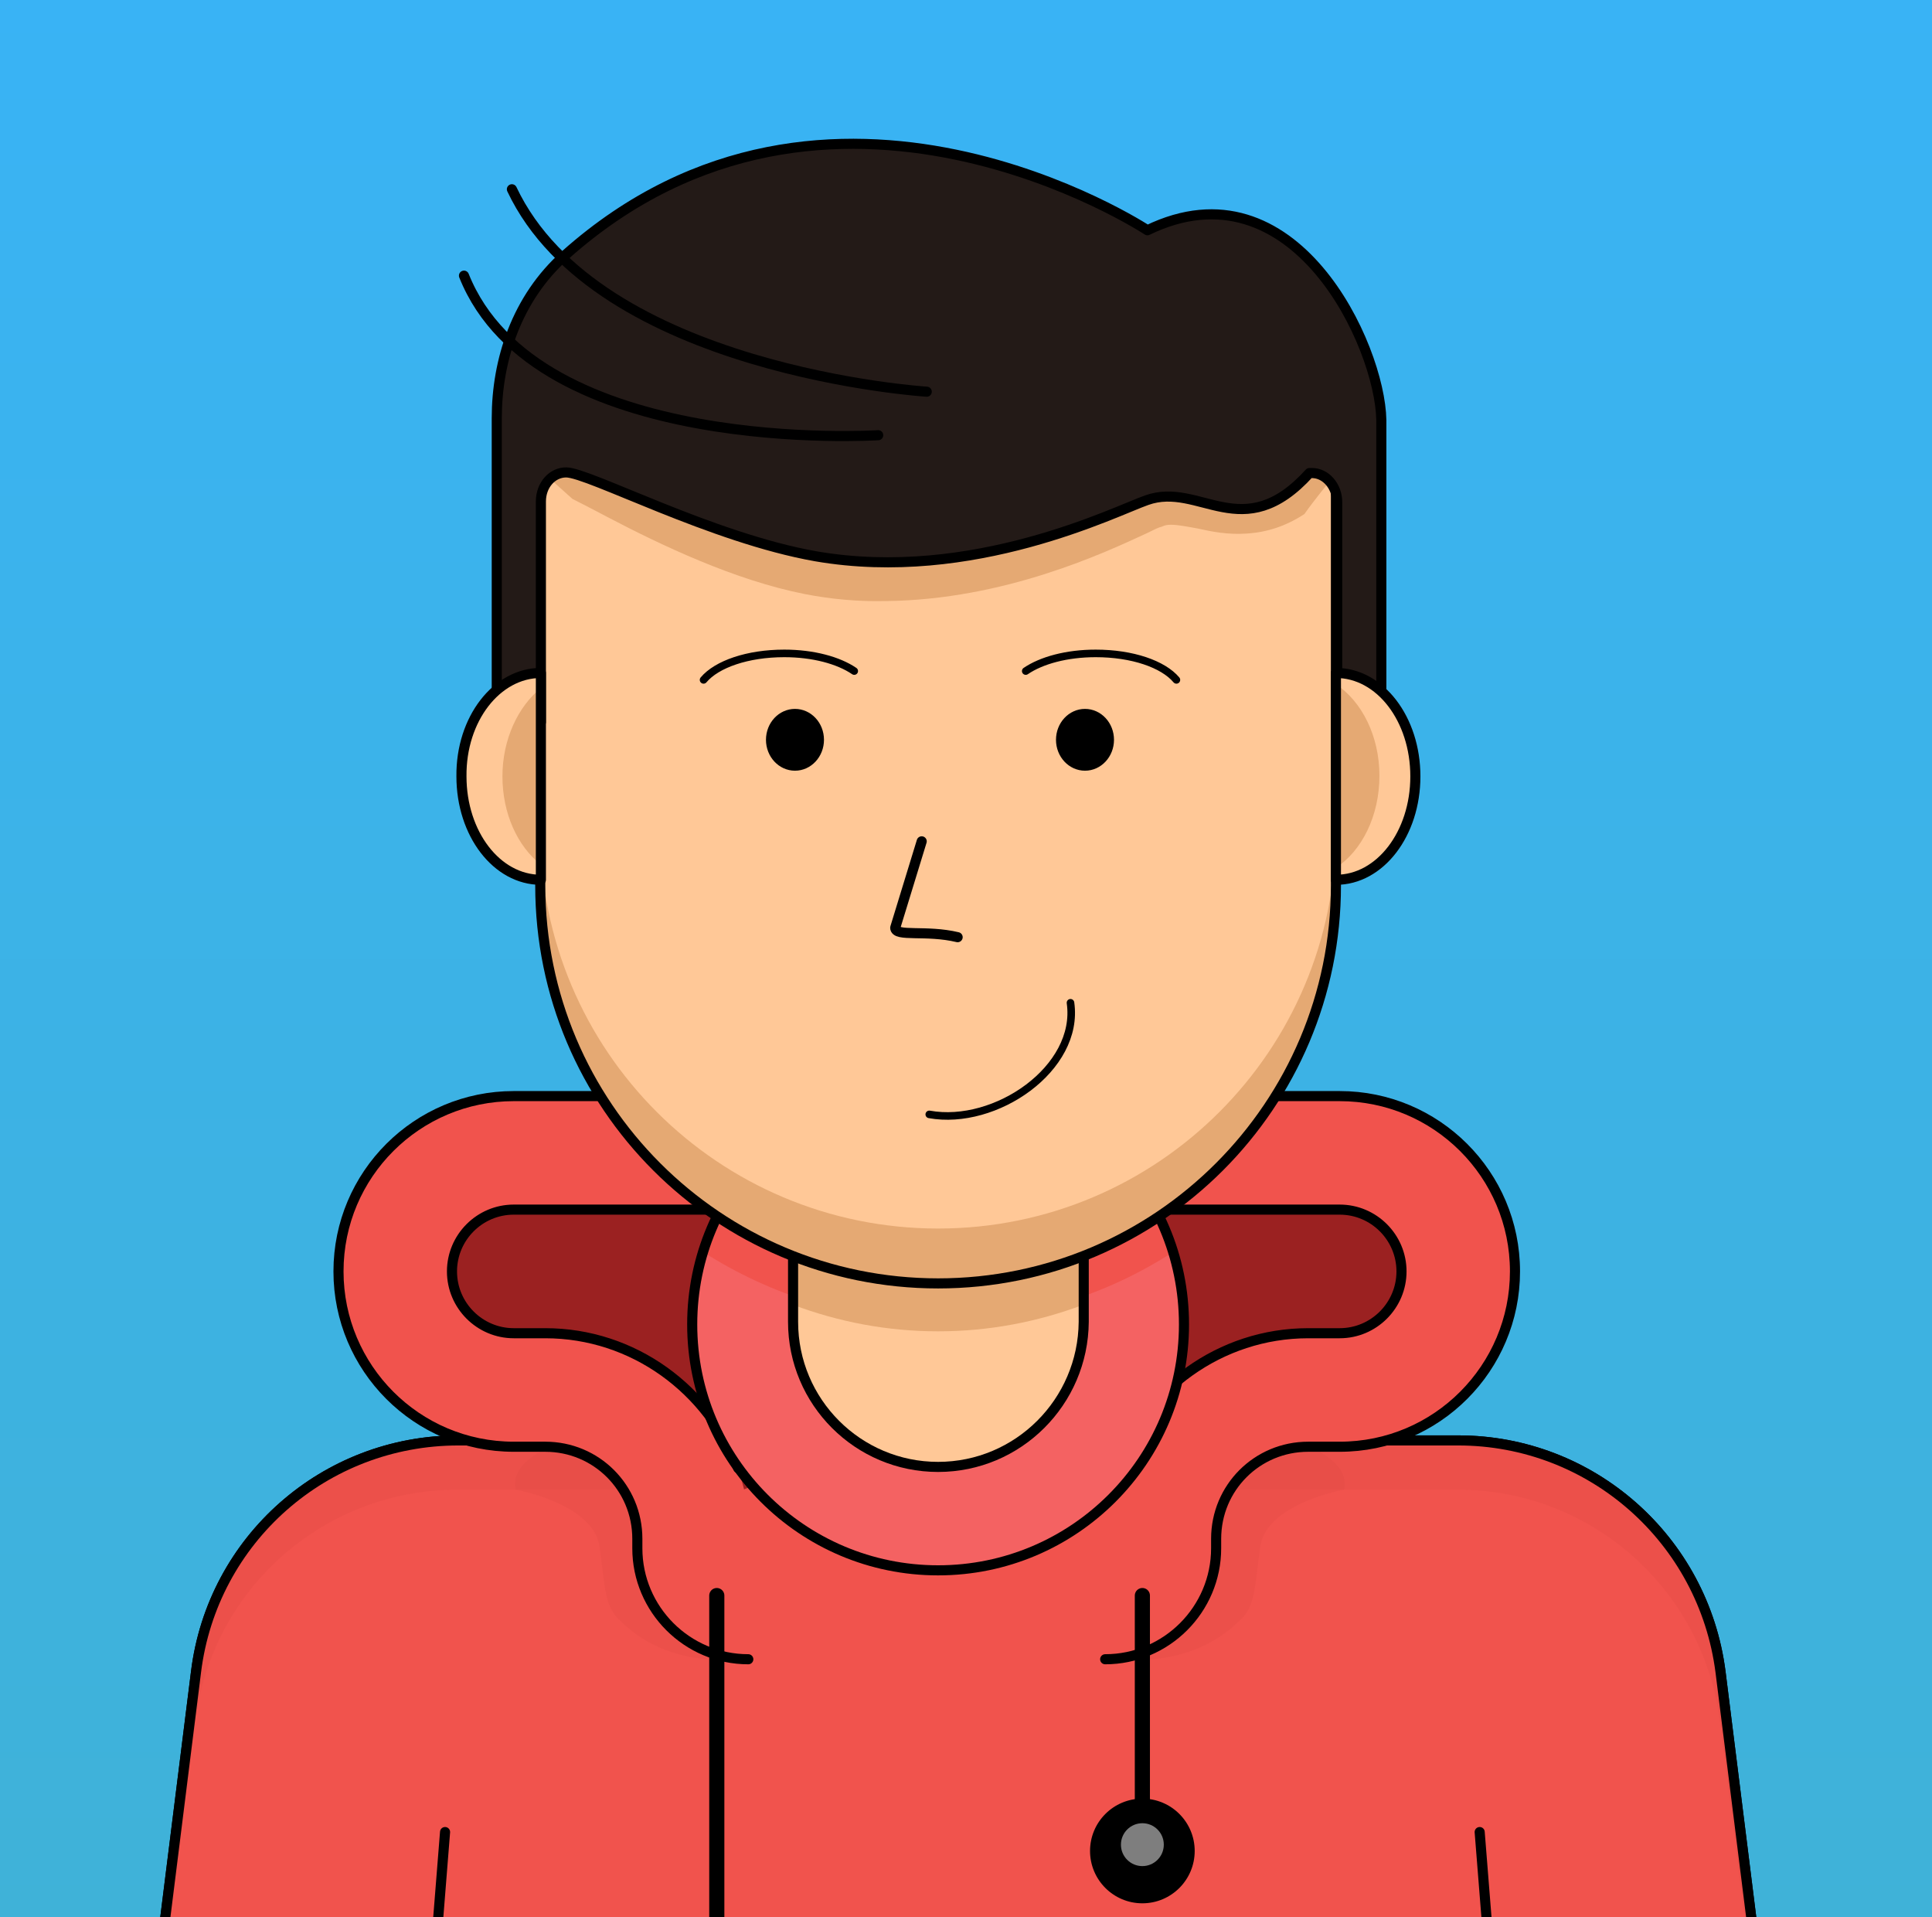 <svg width="766" height="760" viewBox="0 0 766 760" fill="none" xmlns="http://www.w3.org/2000/svg">
<g clip-path="url(#clip0_301_3)">
<rect width="766" height="760" fill="url(#paint0_linear_301_3)"/>
<path d="M639.158 920.676H120.215C80.47 920.676 49.723 885.93 54.722 846.435L77.72 662.705C84.219 610.211 128.714 570.965 181.708 570.965H578.165C630.909 570.965 675.404 610.211 682.153 662.705L705.15 846.435C709.65 885.93 678.903 920.676 639.158 920.676Z" fill="#F1534D"/>
<path d="M639.158 920.676H120.215C80.47 920.676 49.723 885.93 54.722 846.435L77.72 662.705C84.219 610.211 128.714 570.965 181.708 570.965H578.165C630.909 570.965 675.404 610.211 682.153 662.705L705.15 846.435C709.65 885.93 678.903 920.676 639.158 920.676Z" stroke="black" stroke-width="4" stroke-miterlimit="10" stroke-linecap="round" stroke-linejoin="round"/>
<path d="M176.458 726.198L171.459 788.941" stroke="black" stroke-width="4" stroke-miterlimit="10" stroke-linecap="round" stroke-linejoin="round"/>
<path d="M586.663 726.198L591.663 788.941" stroke="black" stroke-width="4" stroke-miterlimit="10" stroke-linecap="round" stroke-linejoin="round"/>
<path d="M639.157 920.677H120.214C80.469 920.677 49.722 885.93 54.721 846.435L77.719 662.705C84.218 610.211 128.713 570.965 181.707 570.965H578.164C630.908 570.965 675.403 610.211 682.152 662.705L705.149 846.435C709.649 885.93 678.902 920.677 639.157 920.677Z" fill="#F1534D"/>
<g opacity="0.24">
<path opacity="0.24" d="M77.471 682.203C83.97 629.708 128.465 590.463 181.459 590.463H577.915C630.659 590.463 675.154 629.708 681.904 682.203L704.651 864.432C705.401 858.683 705.651 852.684 704.901 846.434L681.904 662.705C675.404 610.21 630.909 570.965 577.915 570.965H181.459C128.715 570.965 84.22 610.21 77.471 662.705L54.473 846.434C53.723 852.434 53.723 858.433 54.723 864.432L77.471 682.203Z" fill="#9B2121"/>
<path opacity="0.24" d="M204.456 590.462C204.456 590.462 235.203 595.962 237.702 612.96C239.702 626.708 239.452 635.707 244.702 641.207C249.951 646.706 262.2 657.955 286.947 657.955C273.198 644.206 272.948 595.962 269.199 595.962C265.699 595.962 256.7 571.965 256.7 571.965L244.702 566.465C244.952 566.465 200.706 571.964 204.456 590.462Z" fill="#9B2121"/>
<path opacity="0.24" d="M532.921 590.462C532.921 590.462 502.174 595.962 499.674 612.96C497.674 626.708 497.924 635.707 492.675 641.207C487.426 646.456 475.177 657.955 450.43 657.955C464.178 644.206 464.428 595.962 468.178 595.962C471.677 595.962 480.676 571.965 480.676 571.965L492.675 566.465C492.425 566.465 536.67 571.964 532.921 590.462Z" fill="#9B2121"/>
</g>
<path d="M639.157 920.677H120.214C80.469 920.677 49.722 885.93 54.721 846.435L77.719 662.705C84.218 610.211 128.713 570.965 181.707 570.965H578.164C630.908 570.965 675.403 610.211 682.152 662.705L705.149 846.435C709.649 885.93 678.902 920.677 639.157 920.677Z" stroke="black" stroke-width="4" stroke-miterlimit="10" stroke-linecap="round" stroke-linejoin="round"/>
<path d="M176.458 726.198L171.459 788.941" stroke="black" stroke-width="4" stroke-miterlimit="10" stroke-linecap="round" stroke-linejoin="round"/>
<path d="M586.663 726.198L591.663 788.941" stroke="black" stroke-width="4" stroke-miterlimit="10" stroke-linecap="round" stroke-linejoin="round"/>
<path d="M312.94 466.477L230.699 462.227L192.203 466.477C192.203 466.477 166.456 485.724 166.456 490.974C166.456 496.223 168.956 538.968 168.956 538.968C168.956 538.968 229.699 547.218 236.198 553.467C242.698 559.716 281.193 595.712 281.193 595.712L318.439 581.214L337.937 529.22L312.94 466.477Z" fill="#9B2121"/>
<path d="M298.441 434.73H203.451C165.205 434.73 133.959 465.727 133.959 504.222C133.959 542.468 164.956 573.715 203.451 573.715H215.95C236.198 573.715 252.446 589.963 252.446 610.211V613.96C252.446 638.208 272.194 657.955 296.441 657.955V612.96C296.941 612.96 297.441 613.46 297.441 613.96V610.211C297.441 565.216 260.945 528.72 215.95 528.72H203.451C189.953 528.72 178.954 517.721 178.954 504.222C178.954 490.724 189.953 479.725 203.451 479.725H298.441V434.73Z" fill="#F1534D"/>
<path d="M292.689 581.964C281.19 550.968 251.193 528.47 216.197 528.47H203.698C190.2 528.47 179.201 517.471 179.201 503.973C179.201 490.474 190.2 479.475 203.698 479.475H298.688V434.48H203.698C165.453 434.48 134.206 465.477 134.206 503.973C134.206 542.218 165.203 573.465 203.698 573.465H216.197C236.445 573.465 252.693 589.713 252.693 609.961V613.711C252.693 637.958 272.441 657.706 296.688 657.706" stroke="black" stroke-width="4" stroke-miterlimit="10" stroke-linecap="round" stroke-linejoin="round"/>
<path d="M421.681 466.477L503.922 462.228L542.417 466.477C542.417 466.477 568.165 485.725 568.165 490.975C568.165 496.224 565.665 538.969 565.665 538.969C565.665 538.969 504.922 547.218 498.422 553.468C491.923 559.967 453.427 595.713 453.427 595.713L416.181 581.215L396.684 529.22L421.681 466.477Z" fill="#9B2121"/>
<path d="M436.179 434.73H531.168C569.414 434.73 600.661 465.727 600.661 504.223C600.661 542.468 569.664 573.715 531.168 573.715H518.67C498.422 573.715 482.174 589.963 482.174 610.211V613.961C482.174 638.208 462.426 657.956 438.179 657.956V612.961C437.679 612.961 437.179 613.461 437.179 613.961V610.211C437.179 565.216 473.675 528.72 518.67 528.72H531.168C544.667 528.72 555.666 517.721 555.666 504.223C555.666 490.724 544.667 479.725 531.168 479.725H436.179V434.73Z" fill="#F1534D"/>
<path d="M442.178 581.964C453.677 550.968 483.673 528.47 518.67 528.47H531.168C544.667 528.47 555.666 517.471 555.666 503.973C555.666 490.474 544.667 479.476 531.168 479.476H436.179V434.481H531.168C569.414 434.481 600.661 465.477 600.661 503.973C600.661 542.219 569.664 573.465 531.168 573.465H518.67C498.422 573.465 482.174 589.714 482.174 609.961V613.711C482.174 637.958 462.426 657.706 438.179 657.706" stroke="black" stroke-width="4" stroke-miterlimit="10" stroke-linecap="round" stroke-linejoin="round"/>
<path d="M371.936 622.46C425.778 622.46 469.426 578.812 469.426 524.97C469.426 471.129 425.778 427.481 371.936 427.481C318.095 427.481 274.447 471.129 274.447 524.97C274.447 578.812 318.095 622.46 371.936 622.46Z" fill="#F46262"/>
<path d="M278.697 496.223C305.694 513.471 337.691 523.72 371.937 523.72C406.183 523.72 438.18 513.721 465.177 496.223C452.928 456.228 415.932 427.231 371.937 427.231C328.192 427.481 290.946 456.477 278.697 496.223Z" fill="#F1534D"/>
<path d="M371.936 622.46C425.778 622.46 469.426 578.812 469.426 524.97C469.426 471.129 425.778 427.481 371.936 427.481C318.095 427.481 274.447 471.129 274.447 524.97C274.447 578.812 318.095 622.46 371.936 622.46Z" stroke="black" stroke-width="4" stroke-miterlimit="10" stroke-linecap="round" stroke-linejoin="round"/>
<path d="M371.933 581.464C340.187 581.464 314.439 555.717 314.439 523.97V480.975C314.439 472.976 320.939 466.477 328.938 466.477H415.178C423.177 466.477 429.677 472.976 429.677 480.975V523.97C429.427 555.717 403.68 581.464 371.933 581.464Z" fill="#FFC897"/>
<path d="M415.178 466.477H328.938C320.939 466.477 314.439 473.476 314.439 481.975V517.221C332.437 523.97 351.685 527.72 371.933 527.72C392.181 527.72 411.429 523.97 429.427 517.221V481.975C429.427 473.476 422.927 466.477 415.178 466.477Z" fill="#E5A973"/>
<path d="M371.933 581.464C340.187 581.464 314.439 555.717 314.439 523.97V480.975C314.439 472.976 320.939 466.477 328.938 466.477H415.178C423.177 466.477 429.677 472.976 429.677 480.975V523.97C429.427 555.717 403.68 581.464 371.933 581.464Z" stroke="black" stroke-width="4" stroke-miterlimit="10" stroke-linecap="round" stroke-linejoin="round"/>
<path d="M284.194 632.458V765.443" stroke="black" stroke-width="6" stroke-miterlimit="10" stroke-linecap="round" stroke-linejoin="round"/>
<path d="M452.928 632.458V726.198" stroke="black" stroke-width="6" stroke-miterlimit="10" stroke-linecap="round" stroke-linejoin="round"/>
<path d="M452.926 754.444C464.385 754.444 473.674 745.155 473.674 733.697C473.674 722.238 464.385 712.949 452.926 712.949C441.468 712.949 432.179 722.238 432.179 733.697C432.179 745.155 441.468 754.444 452.926 754.444Z" fill="black"/>
<path d="M452.926 739.697C457.62 739.697 461.425 735.892 461.425 731.198C461.425 726.504 457.62 722.698 452.926 722.698C448.232 722.698 444.427 726.504 444.427 731.198C444.427 735.892 448.232 739.697 452.926 739.697Z" fill="#7E7E7E"/>
<path d="M371.937 508.722C284.946 508.722 214.204 438.229 214.204 350.989V168.009H529.669V350.989C529.669 437.979 459.177 508.722 371.937 508.722Z" fill="#FFC897"/>
<path d="M371.937 486.974C284.946 486.974 214.204 416.482 214.204 329.241V350.989C214.204 437.979 284.696 508.721 371.937 508.721C458.927 508.721 529.669 438.229 529.669 350.989V329.241C529.669 416.232 459.177 486.974 371.937 486.974Z" fill="#E5A973"/>
<path d="M371.937 508.722C284.946 508.722 214.204 438.229 214.204 350.989V168.009H529.669V350.989C529.669 437.979 459.177 508.722 371.937 508.722Z" stroke="black" stroke-width="4" stroke-miterlimit="10" stroke-linecap="round" stroke-linejoin="round"/>
<path d="M530.92 186.258C530.42 177.759 529.92 169.009 529.67 160.51C424.682 165.51 319.193 164.76 214.455 155.511C213.705 165.26 213.205 175.009 212.455 184.758C217.205 189.007 222.204 193.507 226.953 197.756C230.953 199.756 236.202 202.506 240.952 205.006C261.95 216.004 291.196 230.003 319.193 235.502C329.442 237.502 340.191 238.502 351.19 238.252C398.434 237.752 438.18 219.004 454.928 211.255C457.428 210.005 459.428 209.005 460.678 208.755C461.678 208.255 462.677 208.005 464.177 208.005C467.177 208.005 470.676 208.755 474.926 209.505C480.425 210.755 486.925 212.005 494.174 211.505C502.423 211.005 509.922 208.505 517.171 203.756C521.421 197.756 526.17 192.007 530.92 186.258Z" fill="#E5A973"/>
<path d="M454.929 91.268C454.929 91.268 328.693 8.027 224.205 101.017C204.707 118.265 196.958 143.012 196.958 165.76V286.246H214.456V198.756C214.456 192.257 218.956 187.257 224.455 187.257C233.454 187.257 282.199 213.255 323.444 220.504C385.687 231.253 442.431 202.506 454.679 198.256C475.677 190.757 492.675 216.754 519.172 187.507H520.172C525.672 187.507 530.171 192.757 530.171 199.006V286.496H547.669V166.51C547.169 137.013 513.173 63.021 454.929 91.268Z" fill="#231A17"/>
<g opacity="0.34">
<path opacity="0.34" d="M214.203 269.748H196.705V286.246H214.203V269.748Z" fill="#231A17"/>
<path opacity="0.34" d="M547.166 269.748H529.668V286.246H547.166V269.748Z" fill="#231A17"/>
</g>
<path d="M454.929 91.268C454.929 91.268 328.693 8.027 224.205 101.017C204.707 118.265 196.958 143.012 196.958 165.76V286.246H214.456V198.756C214.456 192.257 218.956 187.257 224.455 187.257C233.454 187.257 282.199 213.255 323.444 220.504C385.687 231.253 442.431 202.506 454.679 198.256C475.677 190.757 492.675 216.754 519.172 187.507H520.172C525.672 187.507 530.171 192.757 530.171 199.006V286.496H547.669V166.51C547.169 137.013 513.173 63.021 454.929 91.268Z" stroke="black" stroke-width="4" stroke-miterlimit="10" stroke-linecap="round" stroke-linejoin="round"/>
<path d="M348.189 172.508C348.189 172.508 212.704 181.257 183.957 109.265" stroke="black" stroke-width="4" stroke-miterlimit="10" stroke-linecap="round" stroke-linejoin="round"/>
<path d="M367.438 155.261C367.438 155.261 236.952 147.012 202.956 75.019" stroke="black" stroke-width="4" stroke-miterlimit="10" stroke-linecap="round" stroke-linejoin="round"/>
<path d="M529.669 266.749V348.739C547.167 348.739 561.165 330.491 561.165 307.744C561.165 284.996 547.167 266.749 529.669 266.749Z" fill="#FFC897"/>
<path d="M529.669 271.248V343.99C539.918 337.241 546.917 323.492 546.917 307.494C546.917 291.746 539.918 277.997 529.669 271.248Z" fill="#E5A973"/>
<path d="M529.669 266.749V348.739C547.167 348.739 561.165 330.491 561.165 307.744C561.165 284.996 547.167 266.749 529.669 266.749Z" stroke="black" stroke-width="4" stroke-miterlimit="10" stroke-linecap="round" stroke-linejoin="round"/>
<path d="M214.454 266.749V348.739C196.956 348.739 182.957 330.491 182.957 307.744C182.707 284.996 196.956 266.749 214.454 266.749Z" fill="#FFC897"/>
<path d="M214.455 272.749C205.456 279.998 199.207 292.996 199.207 307.745C199.207 322.493 205.206 335.492 214.455 342.741V272.749Z" fill="#E5A973"/>
<path d="M214.454 266.749V348.739C196.956 348.739 182.957 330.491 182.957 307.744C182.707 284.996 196.956 266.749 214.454 266.749Z" stroke="black" stroke-width="4" stroke-miterlimit="10" stroke-linecap="round" stroke-linejoin="round"/>
<path d="M365.437 333.492L354.938 367.738C354.938 371.487 367.187 368.488 379.686 371.487" stroke="black" stroke-width="4" stroke-miterlimit="10" stroke-linecap="round" stroke-linejoin="round"/>
<path d="M424.429 397.484C428.179 423.481 394.683 446.478 368.436 441.729" stroke="black" stroke-width="3" stroke-miterlimit="10" stroke-linecap="round" stroke-linejoin="round"/>
<path d="M315.192 304.495C320.991 304.495 325.691 299.458 325.691 293.246C325.691 287.033 320.991 281.997 315.192 281.997C309.394 281.997 304.693 287.033 304.693 293.246C304.693 299.458 309.394 304.495 315.192 304.495Z" stroke="black" stroke-width="2" stroke-miterlimit="10" stroke-linecap="round" stroke-linejoin="round"/>
<path d="M315.192 304.495C320.991 304.495 325.691 299.458 325.691 293.246C325.691 287.033 320.991 281.997 315.192 281.997C309.394 281.997 304.693 287.033 304.693 293.246C304.693 299.458 309.394 304.495 315.192 304.495Z" fill="black"/>
<path d="M278.946 269.498C284.196 263.249 296.444 259 310.943 259C322.441 259 332.44 261.749 338.69 265.999" stroke="black" stroke-width="3" stroke-miterlimit="10" stroke-linecap="round" stroke-linejoin="round"/>
<path d="M430.179 304.495C435.977 304.495 440.677 299.459 440.677 293.246C440.677 287.034 435.977 281.997 430.179 281.997C424.38 281.997 419.68 287.034 419.68 293.246C419.68 299.459 424.38 304.495 430.179 304.495Z" stroke="black" stroke-width="2" stroke-miterlimit="10" stroke-linecap="round" stroke-linejoin="round"/>
<path d="M430.179 304.495C435.977 304.495 440.677 299.459 440.677 293.246C440.677 287.034 435.977 281.997 430.179 281.997C424.38 281.997 419.68 287.034 419.68 293.246C419.68 299.459 424.38 304.495 430.179 304.495Z" fill="black"/>
<path d="M466.425 269.499C461.176 263.25 448.927 259 434.429 259C422.93 259 412.931 261.75 406.682 265.999" stroke="black" stroke-width="3" stroke-miterlimit="10" stroke-linecap="round" stroke-linejoin="round"/>
</g>
<defs>
<linearGradient id="paint0_linear_301_3" x1="383" y1="0" x2="383" y2="760" gradientUnits="userSpaceOnUse">
<stop stop-color="#39B3F5"/>
<stop offset="1" stop-color="#3FB2D8"/>
</linearGradient>
<clipPath id="clip0_301_3">
<rect width="766" height="760" fill="white"/>
</clipPath>
</defs>
</svg>
